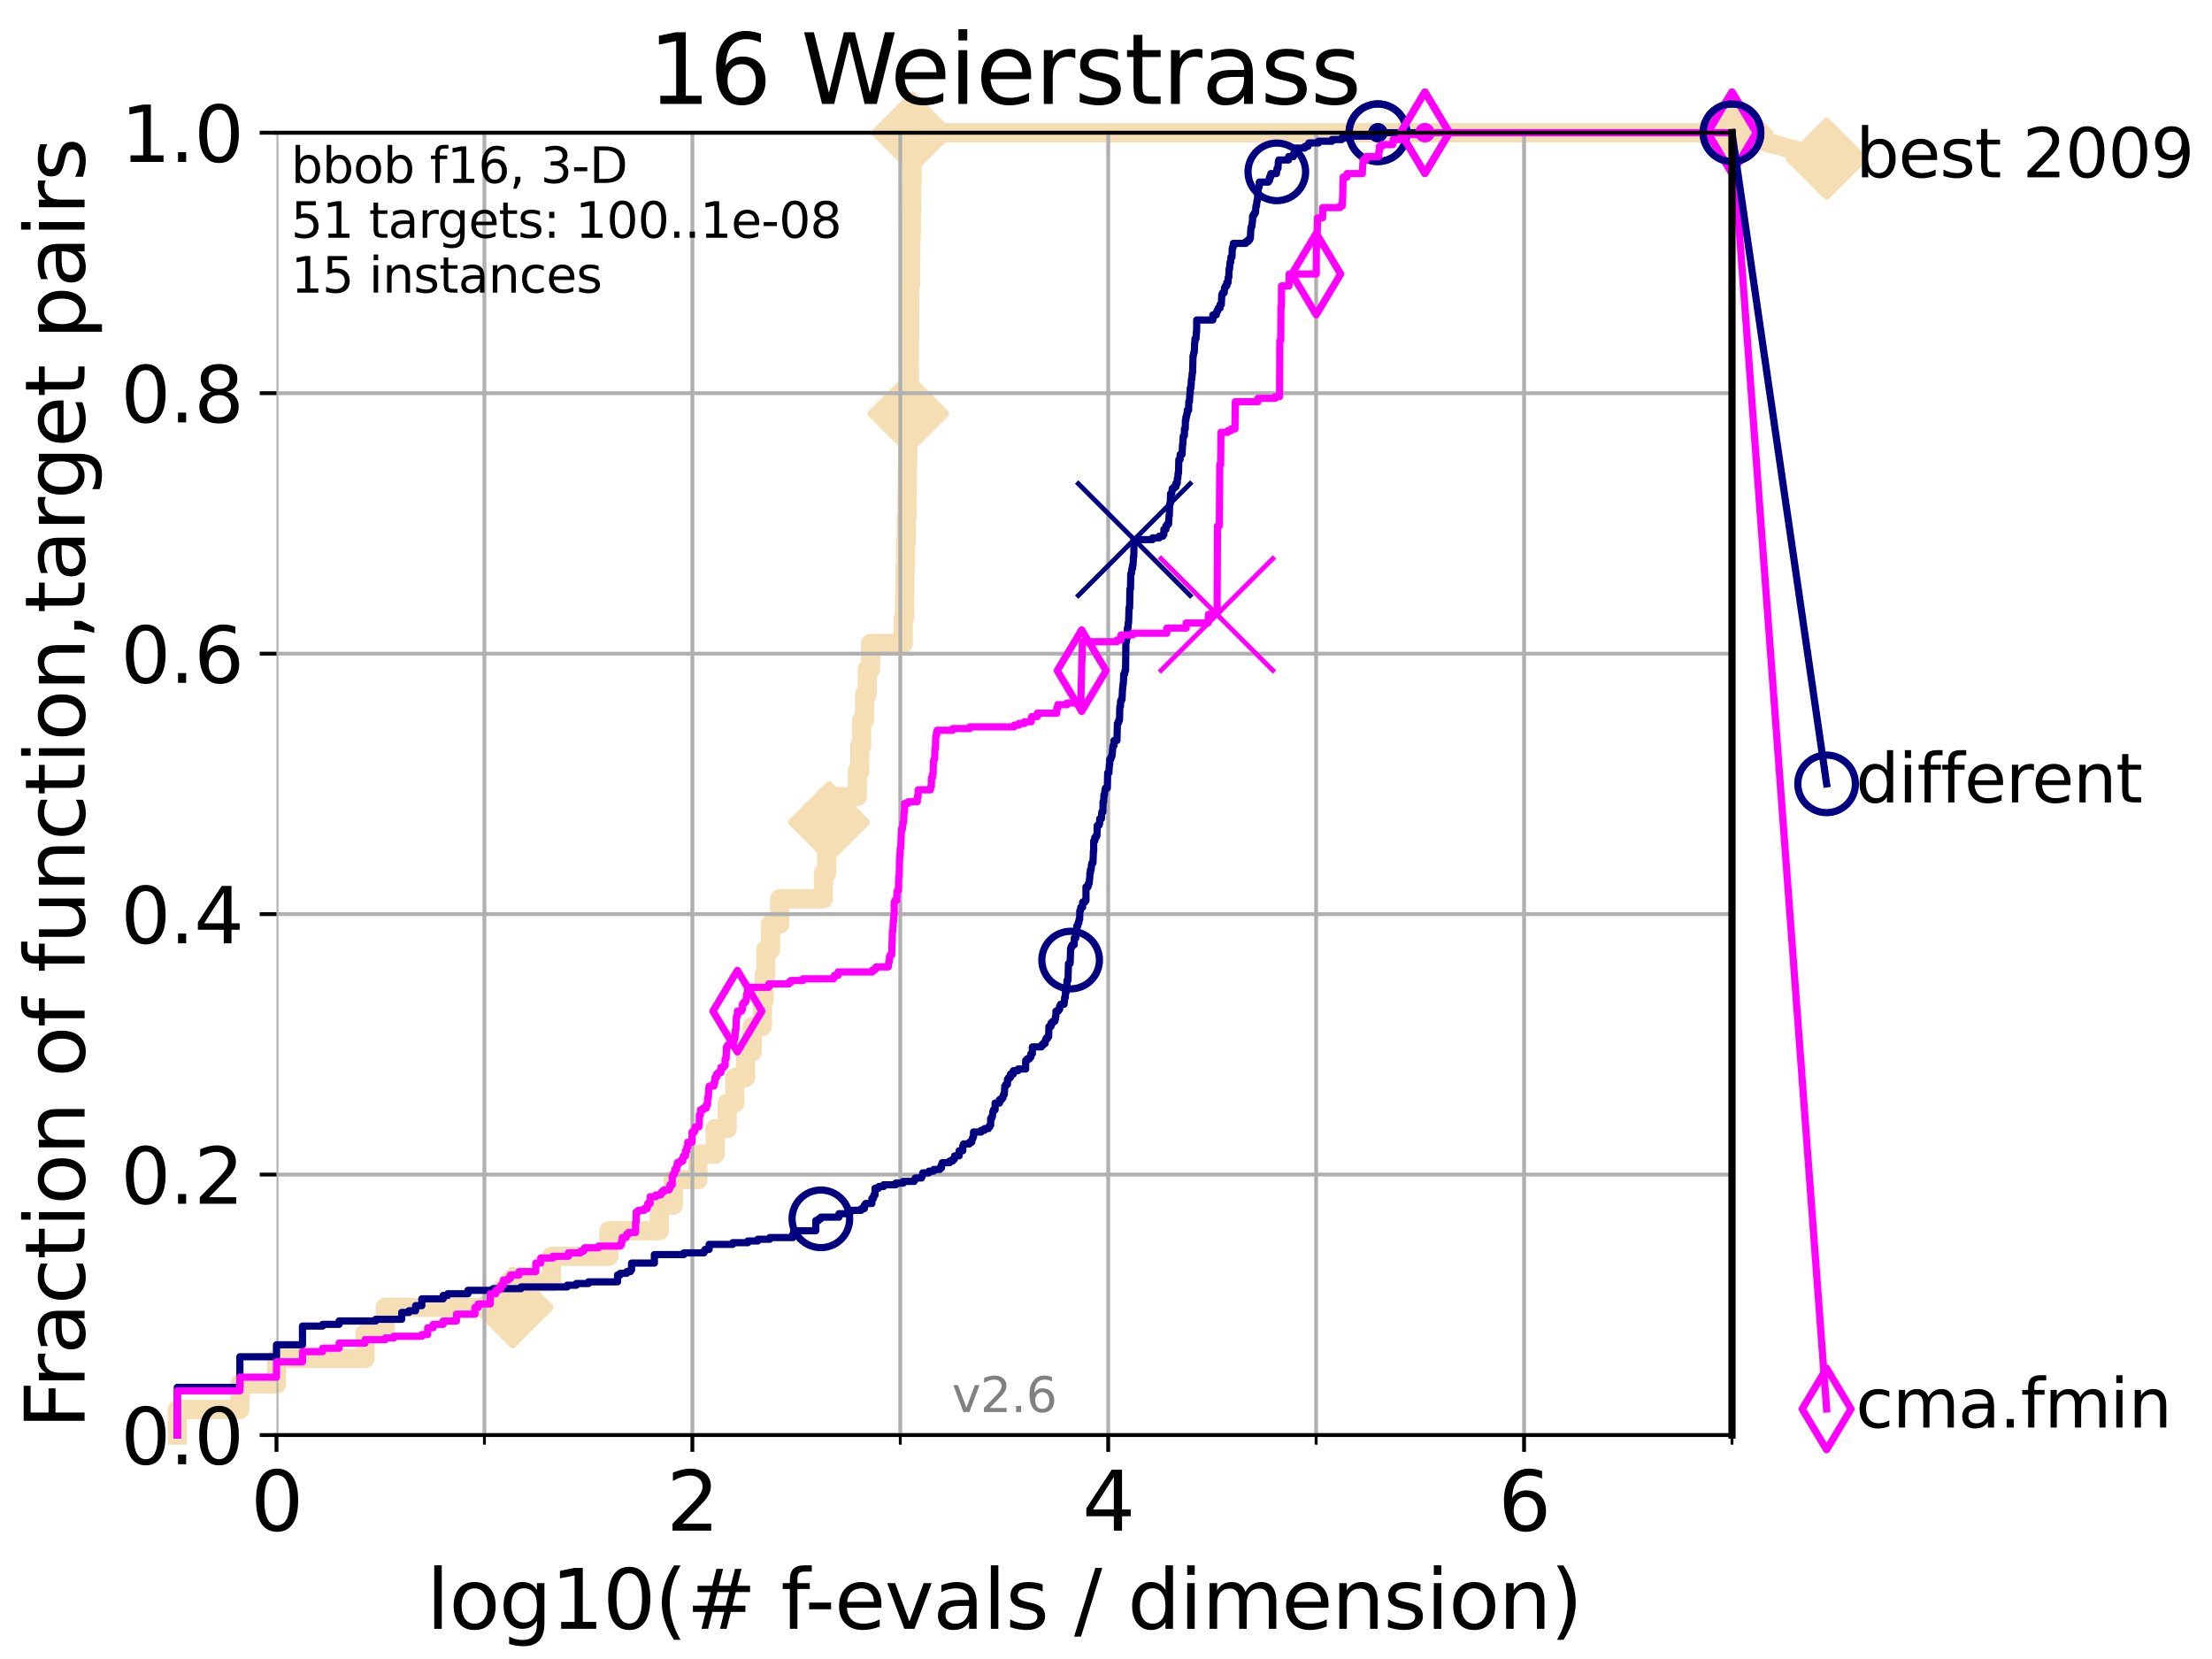 <?xml version="1.0" encoding="utf-8" standalone="no"?>
<!DOCTYPE svg PUBLIC "-//W3C//DTD SVG 1.1//EN"
  "http://www.w3.org/Graphics/SVG/1.1/DTD/svg11.dtd">
<svg height="345.6pt" version="1.1" viewBox="0 0 460.8 345.6" width="460.8pt" xmlns="http://www.w3.org/2000/svg" xmlns:xlink="http://www.w3.org/1999/xlink">
 <defs>
  <style type="text/css">*{stroke-linecap:butt;stroke-linejoin:round;}</style>
 </defs>
 <g id="figure_1">
  <g id="patch_1">
   <path d="M 0 345.6 
L 460.8 345.6 
L 460.8 0 
L 0 0 
z
" style="fill:#ffffff;"/>
  </g>
  <g id="axes_1">
   <g id="patch_2">
    <path d="M 57.6 298.944 
L 360.806 298.944 
L 360.806 27.648 
L 57.6 27.648 
z
" style="fill:#ffffff;"/>
   </g>
   <g id="line2d_1">
    <path d="M 36.933 298.944 
L 36.933 293.624 
L 49.973 293.624 
L 49.973 288.305 
L 57.6 288.305 
L 57.6 282.985 
L 76.051 282.985 
L 76.051 277.666 
L 80.249 277.666 
L 80.249 272.346 
L 106.791 272.346 
L 106.791 267.027 
L 114.872 267.027 
L 114.872 261.707 
L 126.836 261.707 
L 126.836 256.388 
L 137.341 256.388 
L 137.341 251.068 
L 140.266 251.068 
L 140.266 245.749 
L 145.386 245.749 
L 145.386 240.429 
L 148.972 240.429 
L 148.972 235.11 
L 151.478 235.11 
L 151.478 229.79 
L 153.072 229.79 
L 153.072 224.471 
L 155.322 224.471 
L 155.322 219.151 
L 156.697 219.151 
L 156.697 213.832 
L 158.804 213.832 
L 158.804 208.512 
L 159.176 208.512 
L 159.176 203.192 
L 159.513 203.192 
L 159.513 197.873 
L 160.489 197.873 
L 160.489 192.553 
L 162.421 192.553 
L 162.421 187.234 
L 171.538 187.234 
L 171.538 181.914 
L 172.201 181.914 
L 172.201 176.595 
L 172.705 176.595 
L 172.705 171.275 
L 173.621 171.275 
L 173.621 165.956 
L 178.593 165.956 
L 178.593 160.636 
L 179.101 160.636 
L 179.101 155.317 
L 179.49 155.317 
L 179.49 149.997 
L 180.115 149.997 
L 180.115 144.678 
L 180.665 144.678 
L 180.665 139.358 
L 181.366 139.358 
L 181.366 134.039 
L 188.168 134.039 
L 188.168 128.719 
L 188.434 128.719 
L 188.434 123.4 
L 188.511 123.4 
L 188.511 118.08 
L 188.654 118.08 
L 188.654 112.76 
L 188.783 112.76 
L 188.783 107.441 
L 188.953 107.441 
L 188.953 102.121 
L 189.017 102.121 
L 189.017 96.802 
L 189.086 96.802 
L 189.086 91.482 
L 189.23 91.482 
L 189.23 86.163 
L 189.304 86.163 
L 189.304 80.843 
L 189.43 80.843 
L 189.43 75.524 
L 189.469 75.524 
L 189.469 70.204 
L 189.503 70.204 
L 189.503 64.885 
L 189.531 64.885 
L 189.531 59.565 
L 189.683 59.565 
L 189.683 54.246 
L 189.756 54.246 
L 189.756 48.926 
L 189.85 48.926 
L 189.85 43.607 
L 189.917 43.607 
L 189.917 38.287 
L 189.983 38.287 
L 189.983 32.968 
L 190.049 32.968 
L 190.049 27.648 
L 360.806 27.648 
" style="fill:none;stroke:#f5deb3;stroke-linecap:square;stroke-width:4;"/>
   </g>
   <g id="line2d_2">
    <defs>
     <path d="M -0 7.778 
L 7.778 0 
L 0 -7.778 
L -7.778 -0 
z
" id="m113da58041" style="stroke:#f5deb3;stroke-linejoin:miter;stroke-width:1.5;"/>
    </defs>
    <g>
     <use style="fill:#f5deb3;stroke:#f5deb3;stroke-linejoin:miter;stroke-width:1.5;" x="106.791" xlink:href="#m113da58041" y="272.346"/>
     <use style="fill:#f5deb3;stroke:#f5deb3;stroke-linejoin:miter;stroke-width:1.5;" x="172.705" xlink:href="#m113da58041" y="171.275"/>
     <use style="fill:#f5deb3;stroke:#f5deb3;stroke-linejoin:miter;stroke-width:1.5;" x="189.23" xlink:href="#m113da58041" y="86.163"/>
     <use style="fill:#f5deb3;stroke:#f5deb3;stroke-linejoin:miter;stroke-width:1.5;" x="190.049" xlink:href="#m113da58041" y="27.648"/>
     <use style="fill:#f5deb3;stroke:#f5deb3;stroke-linejoin:miter;stroke-width:1.5;" x="190.049" xlink:href="#m113da58041" y="27.648"/>
     <use style="fill:#f5deb3;stroke:#f5deb3;stroke-linejoin:miter;stroke-width:1.5;" x="360.806" xlink:href="#m113da58041" y="27.648"/>
    </g>
   </g>
   <g id="line2d_3">
    <path style="fill:none;stroke:#f5deb3;stroke-linecap:square;stroke-width:4;"/>
    <g/>
   </g>
   <g id="line2d_4">
    <path d="M 360.806 27.648 
L 380.515 33.074 
" style="fill:none;stroke:#f5deb3;stroke-linecap:square;stroke-width:4;"/>
    <g>
     <use style="fill:#f5deb3;stroke:#f5deb3;stroke-linejoin:miter;stroke-width:1.5;" x="360.806" xlink:href="#m113da58041" y="27.648"/>
     <use style="fill:#f5deb3;stroke:#f5deb3;stroke-linejoin:miter;stroke-width:1.5;" x="380.515" xlink:href="#m113da58041" y="33.074"/>
    </g>
   </g>
   <g id="matplotlib.axis_1">
    <g id="xtick_1">
     <g id="line2d_5">
      <path clip-path="url(#p5cdb16216a)" d="M 57.6 298.944 
L 57.6 27.648 
" style="fill:none;stroke:#b0b0b0;stroke-linecap:square;stroke-width:0.8;"/>
     </g>
     <g id="line2d_6">
      <defs>
       <path d="M 0 0 
L 0 3.5 
" id="m790423b90a" style="stroke:#000000;stroke-width:0.8;"/>
      </defs>
      <g>
       <use style="stroke:#000000;stroke-width:0.8;" x="57.6" xlink:href="#m790423b90a" y="298.944"/>
      </g>
     </g>
     <g id="text_1">
      <!-- 0 -->
      <g transform="translate(52.192 318.861)scale(0.17 -0.17)">
       <defs>
        <path d="M 2034 4250 
Q 1547 4250 1301 3770 
Q 1056 3291 1056 2328 
Q 1056 1369 1301 889 
Q 1547 409 2034 409 
Q 2525 409 2770 889 
Q 3016 1369 3016 2328 
Q 3016 3291 2770 3770 
Q 2525 4250 2034 4250 
z
M 2034 4750 
Q 2819 4750 3233 4129 
Q 3647 3509 3647 2328 
Q 3647 1150 3233 529 
Q 2819 -91 2034 -91 
Q 1250 -91 836 529 
Q 422 1150 422 2328 
Q 422 3509 836 4129 
Q 1250 4750 2034 4750 
z
" id="DejaVuSans-30" transform="scale(0.016)"/>
       </defs>
       <use xlink:href="#DejaVuSans-30"/>
      </g>
     </g>
    </g>
    <g id="xtick_2">
     <g id="line2d_7">
      <path clip-path="url(#p5cdb16216a)" d="M 144.23 298.944 
L 144.23 27.648 
" style="fill:none;stroke:#b0b0b0;stroke-linecap:square;stroke-width:0.8;"/>
     </g>
     <g id="line2d_8">
      <g>
       <use style="stroke:#000000;stroke-width:0.8;" x="144.23" xlink:href="#m790423b90a" y="298.944"/>
      </g>
     </g>
     <g id="text_2">
      <!-- 2 -->
      <g transform="translate(138.822 318.861)scale(0.17 -0.17)">
       <defs>
        <path d="M 1228 531 
L 3431 531 
L 3431 0 
L 469 0 
L 469 531 
Q 828 903 1448 1529 
Q 2069 2156 2228 2338 
Q 2531 2678 2651 2914 
Q 2772 3150 2772 3378 
Q 2772 3750 2511 3984 
Q 2250 4219 1831 4219 
Q 1534 4219 1204 4116 
Q 875 4013 500 3803 
L 500 4441 
Q 881 4594 1212 4672 
Q 1544 4750 1819 4750 
Q 2544 4750 2975 4387 
Q 3406 4025 3406 3419 
Q 3406 3131 3298 2873 
Q 3191 2616 2906 2266 
Q 2828 2175 2409 1742 
Q 1991 1309 1228 531 
z
" id="DejaVuSans-32" transform="scale(0.016)"/>
       </defs>
       <use xlink:href="#DejaVuSans-32"/>
      </g>
     </g>
    </g>
    <g id="xtick_3">
     <g id="line2d_9">
      <path clip-path="url(#p5cdb16216a)" d="M 230.861 298.944 
L 230.861 27.648 
" style="fill:none;stroke:#b0b0b0;stroke-linecap:square;stroke-width:0.8;"/>
     </g>
     <g id="line2d_10">
      <g>
       <use style="stroke:#000000;stroke-width:0.8;" x="230.861" xlink:href="#m790423b90a" y="298.944"/>
      </g>
     </g>
     <g id="text_3">
      <!-- 4 -->
      <g transform="translate(225.453 318.861)scale(0.17 -0.17)">
       <defs>
        <path d="M 2419 4116 
L 825 1625 
L 2419 1625 
L 2419 4116 
z
M 2253 4666 
L 3047 4666 
L 3047 1625 
L 3713 1625 
L 3713 1100 
L 3047 1100 
L 3047 0 
L 2419 0 
L 2419 1100 
L 313 1100 
L 313 1709 
L 2253 4666 
z
" id="DejaVuSans-34" transform="scale(0.016)"/>
       </defs>
       <use xlink:href="#DejaVuSans-34"/>
      </g>
     </g>
    </g>
    <g id="xtick_4">
     <g id="line2d_11">
      <path clip-path="url(#p5cdb16216a)" d="M 317.491 298.944 
L 317.491 27.648 
" style="fill:none;stroke:#b0b0b0;stroke-linecap:square;stroke-width:0.8;"/>
     </g>
     <g id="line2d_12">
      <g>
       <use style="stroke:#000000;stroke-width:0.8;" x="317.491" xlink:href="#m790423b90a" y="298.944"/>
      </g>
     </g>
     <g id="text_4">
      <!-- 6 -->
      <g transform="translate(312.083 318.861)scale(0.17 -0.17)">
       <defs>
        <path d="M 2113 2584 
Q 1688 2584 1439 2293 
Q 1191 2003 1191 1497 
Q 1191 994 1439 701 
Q 1688 409 2113 409 
Q 2538 409 2786 701 
Q 3034 994 3034 1497 
Q 3034 2003 2786 2293 
Q 2538 2584 2113 2584 
z
M 3366 4563 
L 3366 3988 
Q 3128 4100 2886 4159 
Q 2644 4219 2406 4219 
Q 1781 4219 1451 3797 
Q 1122 3375 1075 2522 
Q 1259 2794 1537 2939 
Q 1816 3084 2150 3084 
Q 2853 3084 3261 2657 
Q 3669 2231 3669 1497 
Q 3669 778 3244 343 
Q 2819 -91 2113 -91 
Q 1303 -91 875 529 
Q 447 1150 447 2328 
Q 447 3434 972 4092 
Q 1497 4750 2381 4750 
Q 2619 4750 2861 4703 
Q 3103 4656 3366 4563 
z
" id="DejaVuSans-36" transform="scale(0.016)"/>
       </defs>
       <use xlink:href="#DejaVuSans-36"/>
      </g>
     </g>
    </g>
    <g id="xtick_5">
     <g id="line2d_13">
      <path clip-path="url(#p5cdb16216a)" d="M 100.915 298.944 
L 100.915 27.648 
" style="fill:none;stroke:#b0b0b0;stroke-linecap:square;stroke-width:0.8;"/>
     </g>
     <g id="line2d_14">
      <defs>
       <path d="M 0 0 
L 0 2 
" id="mab1a734de9" style="stroke:#000000;stroke-width:0.6;"/>
      </defs>
      <g>
       <use style="stroke:#000000;stroke-width:0.6;" x="100.915" xlink:href="#mab1a734de9" y="298.944"/>
      </g>
     </g>
    </g>
    <g id="xtick_6">
     <g id="line2d_15">
      <path clip-path="url(#p5cdb16216a)" d="M 187.546 298.944 
L 187.546 27.648 
" style="fill:none;stroke:#b0b0b0;stroke-linecap:square;stroke-width:0.8;"/>
     </g>
     <g id="line2d_16">
      <g>
       <use style="stroke:#000000;stroke-width:0.6;" x="187.546" xlink:href="#mab1a734de9" y="298.944"/>
      </g>
     </g>
    </g>
    <g id="xtick_7">
     <g id="line2d_17">
      <path clip-path="url(#p5cdb16216a)" d="M 274.176 298.944 
L 274.176 27.648 
" style="fill:none;stroke:#b0b0b0;stroke-linecap:square;stroke-width:0.8;"/>
     </g>
     <g id="line2d_18">
      <g>
       <use style="stroke:#000000;stroke-width:0.6;" x="274.176" xlink:href="#mab1a734de9" y="298.944"/>
      </g>
     </g>
    </g>
    <g id="xtick_8">
     <g id="line2d_19">
      <path clip-path="url(#p5cdb16216a)" d="M 360.806 298.944 
L 360.806 27.648 
" style="fill:none;stroke:#b0b0b0;stroke-linecap:square;stroke-width:0.8;"/>
     </g>
     <g id="line2d_20">
      <g>
       <use style="stroke:#000000;stroke-width:0.6;" x="360.806" xlink:href="#mab1a734de9" y="298.944"/>
      </g>
     </g>
    </g>
    <g id="text_5">
     <!-- log10(# f-evals / dimension) -->
     <g transform="translate(88.823 339.314)scale(0.17 -0.17)">
      <defs>
       <path d="M 603 4863 
L 1178 4863 
L 1178 0 
L 603 0 
L 603 4863 
z
" id="DejaVuSans-6c" transform="scale(0.016)"/>
       <path d="M 1959 3097 
Q 1497 3097 1228 2736 
Q 959 2375 959 1747 
Q 959 1119 1226 758 
Q 1494 397 1959 397 
Q 2419 397 2687 759 
Q 2956 1122 2956 1747 
Q 2956 2369 2687 2733 
Q 2419 3097 1959 3097 
z
M 1959 3584 
Q 2709 3584 3137 3096 
Q 3566 2609 3566 1747 
Q 3566 888 3137 398 
Q 2709 -91 1959 -91 
Q 1206 -91 779 398 
Q 353 888 353 1747 
Q 353 2609 779 3096 
Q 1206 3584 1959 3584 
z
" id="DejaVuSans-6f" transform="scale(0.016)"/>
       <path d="M 2906 1791 
Q 2906 2416 2648 2759 
Q 2391 3103 1925 3103 
Q 1463 3103 1205 2759 
Q 947 2416 947 1791 
Q 947 1169 1205 825 
Q 1463 481 1925 481 
Q 2391 481 2648 825 
Q 2906 1169 2906 1791 
z
M 3481 434 
Q 3481 -459 3084 -895 
Q 2688 -1331 1869 -1331 
Q 1566 -1331 1297 -1286 
Q 1028 -1241 775 -1147 
L 775 -588 
Q 1028 -725 1275 -790 
Q 1522 -856 1778 -856 
Q 2344 -856 2625 -561 
Q 2906 -266 2906 331 
L 2906 616 
Q 2728 306 2450 153 
Q 2172 0 1784 0 
Q 1141 0 747 490 
Q 353 981 353 1791 
Q 353 2603 747 3093 
Q 1141 3584 1784 3584 
Q 2172 3584 2450 3431 
Q 2728 3278 2906 2969 
L 2906 3500 
L 3481 3500 
L 3481 434 
z
" id="DejaVuSans-67" transform="scale(0.016)"/>
       <path d="M 794 531 
L 1825 531 
L 1825 4091 
L 703 3866 
L 703 4441 
L 1819 4666 
L 2450 4666 
L 2450 531 
L 3481 531 
L 3481 0 
L 794 0 
L 794 531 
z
" id="DejaVuSans-31" transform="scale(0.016)"/>
       <path d="M 1984 4856 
Q 1566 4138 1362 3434 
Q 1159 2731 1159 2009 
Q 1159 1288 1364 580 
Q 1569 -128 1984 -844 
L 1484 -844 
Q 1016 -109 783 600 
Q 550 1309 550 2009 
Q 550 2706 781 3412 
Q 1013 4119 1484 4856 
L 1984 4856 
z
" id="DejaVuSans-28" transform="scale(0.016)"/>
       <path d="M 3272 2816 
L 2363 2816 
L 2100 1772 
L 3016 1772 
L 3272 2816 
z
M 2803 4594 
L 2478 3297 
L 3391 3297 
L 3719 4594 
L 4219 4594 
L 3897 3297 
L 4872 3297 
L 4872 2816 
L 3775 2816 
L 3519 1772 
L 4513 1772 
L 4513 1294 
L 3397 1294 
L 3072 0 
L 2572 0 
L 2894 1294 
L 1978 1294 
L 1656 0 
L 1153 0 
L 1478 1294 
L 494 1294 
L 494 1772 
L 1594 1772 
L 1856 2816 
L 850 2816 
L 850 3297 
L 1978 3297 
L 2297 4594 
L 2803 4594 
z
" id="DejaVuSans-23" transform="scale(0.016)"/>
       <path id="DejaVuSans-20" transform="scale(0.016)"/>
       <path d="M 2375 4863 
L 2375 4384 
L 1825 4384 
Q 1516 4384 1395 4259 
Q 1275 4134 1275 3809 
L 1275 3500 
L 2222 3500 
L 2222 3053 
L 1275 3053 
L 1275 0 
L 697 0 
L 697 3053 
L 147 3053 
L 147 3500 
L 697 3500 
L 697 3744 
Q 697 4328 969 4595 
Q 1241 4863 1831 4863 
L 2375 4863 
z
" id="DejaVuSans-66" transform="scale(0.016)"/>
       <path d="M 313 2009 
L 1997 2009 
L 1997 1497 
L 313 1497 
L 313 2009 
z
" id="DejaVuSans-2d" transform="scale(0.016)"/>
       <path d="M 3597 1894 
L 3597 1613 
L 953 1613 
Q 991 1019 1311 708 
Q 1631 397 2203 397 
Q 2534 397 2845 478 
Q 3156 559 3463 722 
L 3463 178 
Q 3153 47 2828 -22 
Q 2503 -91 2169 -91 
Q 1331 -91 842 396 
Q 353 884 353 1716 
Q 353 2575 817 3079 
Q 1281 3584 2069 3584 
Q 2775 3584 3186 3129 
Q 3597 2675 3597 1894 
z
M 3022 2063 
Q 3016 2534 2758 2815 
Q 2500 3097 2075 3097 
Q 1594 3097 1305 2825 
Q 1016 2553 972 2059 
L 3022 2063 
z
" id="DejaVuSans-65" transform="scale(0.016)"/>
       <path d="M 191 3500 
L 800 3500 
L 1894 563 
L 2988 3500 
L 3597 3500 
L 2284 0 
L 1503 0 
L 191 3500 
z
" id="DejaVuSans-76" transform="scale(0.016)"/>
       <path d="M 2194 1759 
Q 1497 1759 1228 1600 
Q 959 1441 959 1056 
Q 959 750 1161 570 
Q 1363 391 1709 391 
Q 2188 391 2477 730 
Q 2766 1069 2766 1631 
L 2766 1759 
L 2194 1759 
z
M 3341 1997 
L 3341 0 
L 2766 0 
L 2766 531 
Q 2569 213 2275 61 
Q 1981 -91 1556 -91 
Q 1019 -91 701 211 
Q 384 513 384 1019 
Q 384 1609 779 1909 
Q 1175 2209 1959 2209 
L 2766 2209 
L 2766 2266 
Q 2766 2663 2505 2880 
Q 2244 3097 1772 3097 
Q 1472 3097 1187 3025 
Q 903 2953 641 2809 
L 641 3341 
Q 956 3463 1253 3523 
Q 1550 3584 1831 3584 
Q 2591 3584 2966 3190 
Q 3341 2797 3341 1997 
z
" id="DejaVuSans-61" transform="scale(0.016)"/>
       <path d="M 2834 3397 
L 2834 2853 
Q 2591 2978 2328 3040 
Q 2066 3103 1784 3103 
Q 1356 3103 1142 2972 
Q 928 2841 928 2578 
Q 928 2378 1081 2264 
Q 1234 2150 1697 2047 
L 1894 2003 
Q 2506 1872 2764 1633 
Q 3022 1394 3022 966 
Q 3022 478 2636 193 
Q 2250 -91 1575 -91 
Q 1294 -91 989 -36 
Q 684 19 347 128 
L 347 722 
Q 666 556 975 473 
Q 1284 391 1588 391 
Q 1994 391 2212 530 
Q 2431 669 2431 922 
Q 2431 1156 2273 1281 
Q 2116 1406 1581 1522 
L 1381 1569 
Q 847 1681 609 1914 
Q 372 2147 372 2553 
Q 372 3047 722 3315 
Q 1072 3584 1716 3584 
Q 2034 3584 2315 3537 
Q 2597 3491 2834 3397 
z
" id="DejaVuSans-73" transform="scale(0.016)"/>
       <path d="M 1625 4666 
L 2156 4666 
L 531 -594 
L 0 -594 
L 1625 4666 
z
" id="DejaVuSans-2f" transform="scale(0.016)"/>
       <path d="M 2906 2969 
L 2906 4863 
L 3481 4863 
L 3481 0 
L 2906 0 
L 2906 525 
Q 2725 213 2448 61 
Q 2172 -91 1784 -91 
Q 1150 -91 751 415 
Q 353 922 353 1747 
Q 353 2572 751 3078 
Q 1150 3584 1784 3584 
Q 2172 3584 2448 3432 
Q 2725 3281 2906 2969 
z
M 947 1747 
Q 947 1113 1208 752 
Q 1469 391 1925 391 
Q 2381 391 2643 752 
Q 2906 1113 2906 1747 
Q 2906 2381 2643 2742 
Q 2381 3103 1925 3103 
Q 1469 3103 1208 2742 
Q 947 2381 947 1747 
z
" id="DejaVuSans-64" transform="scale(0.016)"/>
       <path d="M 603 3500 
L 1178 3500 
L 1178 0 
L 603 0 
L 603 3500 
z
M 603 4863 
L 1178 4863 
L 1178 4134 
L 603 4134 
L 603 4863 
z
" id="DejaVuSans-69" transform="scale(0.016)"/>
       <path d="M 3328 2828 
Q 3544 3216 3844 3400 
Q 4144 3584 4550 3584 
Q 5097 3584 5394 3201 
Q 5691 2819 5691 2113 
L 5691 0 
L 5113 0 
L 5113 2094 
Q 5113 2597 4934 2840 
Q 4756 3084 4391 3084 
Q 3944 3084 3684 2787 
Q 3425 2491 3425 1978 
L 3425 0 
L 2847 0 
L 2847 2094 
Q 2847 2600 2669 2842 
Q 2491 3084 2119 3084 
Q 1678 3084 1418 2786 
Q 1159 2488 1159 1978 
L 1159 0 
L 581 0 
L 581 3500 
L 1159 3500 
L 1159 2956 
Q 1356 3278 1631 3431 
Q 1906 3584 2284 3584 
Q 2666 3584 2933 3390 
Q 3200 3197 3328 2828 
z
" id="DejaVuSans-6d" transform="scale(0.016)"/>
       <path d="M 3513 2113 
L 3513 0 
L 2938 0 
L 2938 2094 
Q 2938 2591 2744 2837 
Q 2550 3084 2163 3084 
Q 1697 3084 1428 2787 
Q 1159 2491 1159 1978 
L 1159 0 
L 581 0 
L 581 3500 
L 1159 3500 
L 1159 2956 
Q 1366 3272 1645 3428 
Q 1925 3584 2291 3584 
Q 2894 3584 3203 3211 
Q 3513 2838 3513 2113 
z
" id="DejaVuSans-6e" transform="scale(0.016)"/>
       <path d="M 513 4856 
L 1013 4856 
Q 1481 4119 1714 3412 
Q 1947 2706 1947 2009 
Q 1947 1309 1714 600 
Q 1481 -109 1013 -844 
L 513 -844 
Q 928 -128 1133 580 
Q 1338 1288 1338 2009 
Q 1338 2731 1133 3434 
Q 928 4138 513 4856 
z
" id="DejaVuSans-29" transform="scale(0.016)"/>
      </defs>
      <use xlink:href="#DejaVuSans-6c"/>
      <use x="27.783" xlink:href="#DejaVuSans-6f"/>
      <use x="88.965" xlink:href="#DejaVuSans-67"/>
      <use x="152.441" xlink:href="#DejaVuSans-31"/>
      <use x="216.064" xlink:href="#DejaVuSans-30"/>
      <use x="279.688" xlink:href="#DejaVuSans-28"/>
      <use x="318.701" xlink:href="#DejaVuSans-23"/>
      <use x="402.49" xlink:href="#DejaVuSans-20"/>
      <use x="434.277" xlink:href="#DejaVuSans-66"/>
      <use x="463.982" xlink:href="#DejaVuSans-2d"/>
      <use x="500.066" xlink:href="#DejaVuSans-65"/>
      <use x="561.59" xlink:href="#DejaVuSans-76"/>
      <use x="620.77" xlink:href="#DejaVuSans-61"/>
      <use x="682.049" xlink:href="#DejaVuSans-6c"/>
      <use x="709.832" xlink:href="#DejaVuSans-73"/>
      <use x="761.932" xlink:href="#DejaVuSans-20"/>
      <use x="793.719" xlink:href="#DejaVuSans-2f"/>
      <use x="827.41" xlink:href="#DejaVuSans-20"/>
      <use x="859.197" xlink:href="#DejaVuSans-64"/>
      <use x="922.674" xlink:href="#DejaVuSans-69"/>
      <use x="950.457" xlink:href="#DejaVuSans-6d"/>
      <use x="1047.869" xlink:href="#DejaVuSans-65"/>
      <use x="1109.393" xlink:href="#DejaVuSans-6e"/>
      <use x="1172.771" xlink:href="#DejaVuSans-73"/>
      <use x="1224.871" xlink:href="#DejaVuSans-69"/>
      <use x="1252.654" xlink:href="#DejaVuSans-6f"/>
      <use x="1313.836" xlink:href="#DejaVuSans-6e"/>
      <use x="1377.215" xlink:href="#DejaVuSans-29"/>
     </g>
    </g>
   </g>
   <g id="matplotlib.axis_2">
    <g id="ytick_1">
     <g id="line2d_21">
      <path clip-path="url(#p5cdb16216a)" d="M 57.6 298.944 
L 360.806 298.944 
" style="fill:none;stroke:#b0b0b0;stroke-linecap:square;stroke-width:0.8;"/>
     </g>
     <g id="line2d_22">
      <defs>
       <path d="M 0 0 
L -3.5 0 
" id="m6094295225" style="stroke:#000000;stroke-width:0.8;"/>
      </defs>
      <g>
       <use style="stroke:#000000;stroke-width:0.8;" x="57.6" xlink:href="#m6094295225" y="298.944"/>
      </g>
     </g>
     <g id="text_6">
      <!-- 0.0 -->
      <g transform="translate(25.155 305.023)scale(0.16 -0.16)">
       <defs>
        <path d="M 684 794 
L 1344 794 
L 1344 0 
L 684 0 
L 684 794 
z
" id="DejaVuSans-2e" transform="scale(0.016)"/>
       </defs>
       <use xlink:href="#DejaVuSans-30"/>
       <use x="63.623" xlink:href="#DejaVuSans-2e"/>
       <use x="95.41" xlink:href="#DejaVuSans-30"/>
      </g>
     </g>
    </g>
    <g id="ytick_2">
     <g id="line2d_23">
      <path clip-path="url(#p5cdb16216a)" d="M 57.6 244.685 
L 360.806 244.685 
" style="fill:none;stroke:#b0b0b0;stroke-linecap:square;stroke-width:0.8;"/>
     </g>
     <g id="line2d_24">
      <g>
       <use style="stroke:#000000;stroke-width:0.8;" x="57.6" xlink:href="#m6094295225" y="244.685"/>
      </g>
     </g>
     <g id="text_7">
      <!-- 0.2 -->
      <g transform="translate(25.155 250.764)scale(0.16 -0.16)">
       <use xlink:href="#DejaVuSans-30"/>
       <use x="63.623" xlink:href="#DejaVuSans-2e"/>
       <use x="95.41" xlink:href="#DejaVuSans-32"/>
      </g>
     </g>
    </g>
    <g id="ytick_3">
     <g id="line2d_25">
      <path clip-path="url(#p5cdb16216a)" d="M 57.6 190.426 
L 360.806 190.426 
" style="fill:none;stroke:#b0b0b0;stroke-linecap:square;stroke-width:0.8;"/>
     </g>
     <g id="line2d_26">
      <g>
       <use style="stroke:#000000;stroke-width:0.8;" x="57.6" xlink:href="#m6094295225" y="190.426"/>
      </g>
     </g>
     <g id="text_8">
      <!-- 0.4 -->
      <g transform="translate(25.155 196.504)scale(0.16 -0.16)">
       <use xlink:href="#DejaVuSans-30"/>
       <use x="63.623" xlink:href="#DejaVuSans-2e"/>
       <use x="95.41" xlink:href="#DejaVuSans-34"/>
      </g>
     </g>
    </g>
    <g id="ytick_4">
     <g id="line2d_27">
      <path clip-path="url(#p5cdb16216a)" d="M 57.6 136.166 
L 360.806 136.166 
" style="fill:none;stroke:#b0b0b0;stroke-linecap:square;stroke-width:0.8;"/>
     </g>
     <g id="line2d_28">
      <g>
       <use style="stroke:#000000;stroke-width:0.8;" x="57.6" xlink:href="#m6094295225" y="136.166"/>
      </g>
     </g>
     <g id="text_9">
      <!-- 0.6 -->
      <g transform="translate(25.155 142.245)scale(0.16 -0.16)">
       <use xlink:href="#DejaVuSans-30"/>
       <use x="63.623" xlink:href="#DejaVuSans-2e"/>
       <use x="95.41" xlink:href="#DejaVuSans-36"/>
      </g>
     </g>
    </g>
    <g id="ytick_5">
     <g id="line2d_29">
      <path clip-path="url(#p5cdb16216a)" d="M 57.6 81.907 
L 360.806 81.907 
" style="fill:none;stroke:#b0b0b0;stroke-linecap:square;stroke-width:0.8;"/>
     </g>
     <g id="line2d_30">
      <g>
       <use style="stroke:#000000;stroke-width:0.8;" x="57.6" xlink:href="#m6094295225" y="81.907"/>
      </g>
     </g>
     <g id="text_10">
      <!-- 0.8 -->
      <g transform="translate(25.155 87.986)scale(0.16 -0.16)">
       <defs>
        <path d="M 2034 2216 
Q 1584 2216 1326 1975 
Q 1069 1734 1069 1313 
Q 1069 891 1326 650 
Q 1584 409 2034 409 
Q 2484 409 2743 651 
Q 3003 894 3003 1313 
Q 3003 1734 2745 1975 
Q 2488 2216 2034 2216 
z
M 1403 2484 
Q 997 2584 770 2862 
Q 544 3141 544 3541 
Q 544 4100 942 4425 
Q 1341 4750 2034 4750 
Q 2731 4750 3128 4425 
Q 3525 4100 3525 3541 
Q 3525 3141 3298 2862 
Q 3072 2584 2669 2484 
Q 3125 2378 3379 2068 
Q 3634 1759 3634 1313 
Q 3634 634 3220 271 
Q 2806 -91 2034 -91 
Q 1263 -91 848 271 
Q 434 634 434 1313 
Q 434 1759 690 2068 
Q 947 2378 1403 2484 
z
M 1172 3481 
Q 1172 3119 1398 2916 
Q 1625 2713 2034 2713 
Q 2441 2713 2670 2916 
Q 2900 3119 2900 3481 
Q 2900 3844 2670 4047 
Q 2441 4250 2034 4250 
Q 1625 4250 1398 4047 
Q 1172 3844 1172 3481 
z
" id="DejaVuSans-38" transform="scale(0.016)"/>
       </defs>
       <use xlink:href="#DejaVuSans-30"/>
       <use x="63.623" xlink:href="#DejaVuSans-2e"/>
       <use x="95.41" xlink:href="#DejaVuSans-38"/>
      </g>
     </g>
    </g>
    <g id="ytick_6">
     <g id="line2d_31">
      <path clip-path="url(#p5cdb16216a)" d="M 57.6 27.648 
L 360.806 27.648 
" style="fill:none;stroke:#b0b0b0;stroke-linecap:square;stroke-width:0.8;"/>
     </g>
     <g id="line2d_32">
      <g>
       <use style="stroke:#000000;stroke-width:0.8;" x="57.6" xlink:href="#m6094295225" y="27.648"/>
      </g>
     </g>
     <g id="text_11">
      <!-- 1.0 -->
      <g transform="translate(25.155 33.727)scale(0.16 -0.16)">
       <use xlink:href="#DejaVuSans-31"/>
       <use x="63.623" xlink:href="#DejaVuSans-2e"/>
       <use x="95.41" xlink:href="#DejaVuSans-30"/>
      </g>
     </g>
    </g>
    <g id="text_12">
     <!-- Fraction of function,target pairs -->
     <g transform="translate(17.62 297.681)rotate(-90)scale(0.17 -0.17)">
      <defs>
       <path d="M 628 4666 
L 3309 4666 
L 3309 4134 
L 1259 4134 
L 1259 2759 
L 3109 2759 
L 3109 2228 
L 1259 2228 
L 1259 0 
L 628 0 
L 628 4666 
z
" id="DejaVuSans-46" transform="scale(0.016)"/>
       <path d="M 2631 2963 
Q 2534 3019 2420 3045 
Q 2306 3072 2169 3072 
Q 1681 3072 1420 2755 
Q 1159 2438 1159 1844 
L 1159 0 
L 581 0 
L 581 3500 
L 1159 3500 
L 1159 2956 
Q 1341 3275 1631 3429 
Q 1922 3584 2338 3584 
Q 2397 3584 2469 3576 
Q 2541 3569 2628 3553 
L 2631 2963 
z
" id="DejaVuSans-72" transform="scale(0.016)"/>
       <path d="M 3122 3366 
L 3122 2828 
Q 2878 2963 2633 3030 
Q 2388 3097 2138 3097 
Q 1578 3097 1268 2742 
Q 959 2388 959 1747 
Q 959 1106 1268 751 
Q 1578 397 2138 397 
Q 2388 397 2633 464 
Q 2878 531 3122 666 
L 3122 134 
Q 2881 22 2623 -34 
Q 2366 -91 2075 -91 
Q 1284 -91 818 406 
Q 353 903 353 1747 
Q 353 2603 823 3093 
Q 1294 3584 2113 3584 
Q 2378 3584 2631 3529 
Q 2884 3475 3122 3366 
z
" id="DejaVuSans-63" transform="scale(0.016)"/>
       <path d="M 1172 4494 
L 1172 3500 
L 2356 3500 
L 2356 3053 
L 1172 3053 
L 1172 1153 
Q 1172 725 1289 603 
Q 1406 481 1766 481 
L 2356 481 
L 2356 0 
L 1766 0 
Q 1100 0 847 248 
Q 594 497 594 1153 
L 594 3053 
L 172 3053 
L 172 3500 
L 594 3500 
L 594 4494 
L 1172 4494 
z
" id="DejaVuSans-74" transform="scale(0.016)"/>
       <path d="M 544 1381 
L 544 3500 
L 1119 3500 
L 1119 1403 
Q 1119 906 1312 657 
Q 1506 409 1894 409 
Q 2359 409 2629 706 
Q 2900 1003 2900 1516 
L 2900 3500 
L 3475 3500 
L 3475 0 
L 2900 0 
L 2900 538 
Q 2691 219 2414 64 
Q 2138 -91 1772 -91 
Q 1169 -91 856 284 
Q 544 659 544 1381 
z
M 1991 3584 
L 1991 3584 
z
" id="DejaVuSans-75" transform="scale(0.016)"/>
       <path d="M 750 794 
L 1409 794 
L 1409 256 
L 897 -744 
L 494 -744 
L 750 256 
L 750 794 
z
" id="DejaVuSans-2c" transform="scale(0.016)"/>
       <path d="M 1159 525 
L 1159 -1331 
L 581 -1331 
L 581 3500 
L 1159 3500 
L 1159 2969 
Q 1341 3281 1617 3432 
Q 1894 3584 2278 3584 
Q 2916 3584 3314 3078 
Q 3713 2572 3713 1747 
Q 3713 922 3314 415 
Q 2916 -91 2278 -91 
Q 1894 -91 1617 61 
Q 1341 213 1159 525 
z
M 3116 1747 
Q 3116 2381 2855 2742 
Q 2594 3103 2138 3103 
Q 1681 3103 1420 2742 
Q 1159 2381 1159 1747 
Q 1159 1113 1420 752 
Q 1681 391 2138 391 
Q 2594 391 2855 752 
Q 3116 1113 3116 1747 
z
" id="DejaVuSans-70" transform="scale(0.016)"/>
      </defs>
      <use xlink:href="#DejaVuSans-46"/>
      <use x="50.27" xlink:href="#DejaVuSans-72"/>
      <use x="91.383" xlink:href="#DejaVuSans-61"/>
      <use x="152.662" xlink:href="#DejaVuSans-63"/>
      <use x="207.643" xlink:href="#DejaVuSans-74"/>
      <use x="246.852" xlink:href="#DejaVuSans-69"/>
      <use x="274.635" xlink:href="#DejaVuSans-6f"/>
      <use x="335.816" xlink:href="#DejaVuSans-6e"/>
      <use x="399.195" xlink:href="#DejaVuSans-20"/>
      <use x="430.982" xlink:href="#DejaVuSans-6f"/>
      <use x="492.164" xlink:href="#DejaVuSans-66"/>
      <use x="527.369" xlink:href="#DejaVuSans-20"/>
      <use x="559.156" xlink:href="#DejaVuSans-66"/>
      <use x="594.361" xlink:href="#DejaVuSans-75"/>
      <use x="657.74" xlink:href="#DejaVuSans-6e"/>
      <use x="721.119" xlink:href="#DejaVuSans-63"/>
      <use x="776.1" xlink:href="#DejaVuSans-74"/>
      <use x="815.309" xlink:href="#DejaVuSans-69"/>
      <use x="843.092" xlink:href="#DejaVuSans-6f"/>
      <use x="904.273" xlink:href="#DejaVuSans-6e"/>
      <use x="967.652" xlink:href="#DejaVuSans-2c"/>
      <use x="999.439" xlink:href="#DejaVuSans-74"/>
      <use x="1038.648" xlink:href="#DejaVuSans-61"/>
      <use x="1099.928" xlink:href="#DejaVuSans-72"/>
      <use x="1139.291" xlink:href="#DejaVuSans-67"/>
      <use x="1202.768" xlink:href="#DejaVuSans-65"/>
      <use x="1264.291" xlink:href="#DejaVuSans-74"/>
      <use x="1303.5" xlink:href="#DejaVuSans-20"/>
      <use x="1335.287" xlink:href="#DejaVuSans-70"/>
      <use x="1398.764" xlink:href="#DejaVuSans-61"/>
      <use x="1460.043" xlink:href="#DejaVuSans-69"/>
      <use x="1487.826" xlink:href="#DejaVuSans-72"/>
      <use x="1528.939" xlink:href="#DejaVuSans-73"/>
     </g>
    </g>
   </g>
   <g id="line2d_33">
    <defs>
     <path d="M 0 1.5 
C 0.398 1.5 0.779 1.342 1.061 1.061 
C 1.342 0.779 1.5 0.398 1.5 0 
C 1.5 -0.398 1.342 -0.779 1.061 -1.061 
C 0.779 -1.342 0.398 -1.5 0 -1.5 
C -0.398 -1.5 -0.779 -1.342 -1.061 -1.061 
C -1.342 -0.779 -1.5 -0.398 -1.5 0 
C -1.5 0.398 -1.342 0.779 -1.061 1.061 
C -0.779 1.342 -0.398 1.5 0 1.5 
z
" id="m9b461a1b6d" style="stroke:#f5deb3;"/>
    </defs>
    <g>
     <use style="fill:#f5deb3;stroke:#f5deb3;" x="190.049" xlink:href="#m9b461a1b6d" y="27.648"/>
     <use style="fill:#f5deb3;stroke:#f5deb3;" x="190.049" xlink:href="#m9b461a1b6d" y="27.648"/>
    </g>
   </g>
   <g id="line2d_34">
    <defs>
     <path d="M 0 1.5 
C 0.398 1.5 0.779 1.342 1.061 1.061 
C 1.342 0.779 1.5 0.398 1.5 0 
C 1.5 -0.398 1.342 -0.779 1.061 -1.061 
C 0.779 -1.342 0.398 -1.5 0 -1.5 
C -0.398 -1.5 -0.779 -1.342 -1.061 -1.061 
C -1.342 -0.779 -1.5 -0.398 -1.5 0 
C -1.5 0.398 -1.342 0.779 -1.061 1.061 
C -0.779 1.342 -0.398 1.5 0 1.5 
z
" id="m7306778b39" style="stroke:#000080;"/>
    </defs>
    <g>
     <use style="fill:#000080;stroke:#000080;" x="287.039" xlink:href="#m7306778b39" y="27.648"/>
     <use style="fill:#000080;stroke:#000080;" x="287.039" xlink:href="#m7306778b39" y="27.648"/>
    </g>
   </g>
   <g id="line2d_35">
    <path d="M 36.933 298.944 
L 36.933 289.014 
L 49.973 289.014 
L 49.973 282.631 
L 57.6 282.631 
L 57.6 280.148 
L 63.012 280.148 
L 63.012 276.247 
L 67.209 276.247 
L 67.209 275.893 
L 70.639 275.893 
L 70.639 275.183 
L 78.267 275.183 
L 78.267 274.829 
L 83.678 274.829 
L 83.678 273.41 
L 85.184 273.41 
L 85.184 273.056 
L 86.578 273.056 
L 86.578 271.992 
L 87.876 271.992 
L 87.876 270.573 
L 92.323 270.573 
L 92.323 269.864 
L 93.288 269.864 
L 93.288 269.509 
L 97.485 269.509 
L 97.485 268.8 
L 102.708 268.8 
L 102.708 268.445 
L 108.543 268.445 
L 108.543 268.091 
L 118.152 268.091 
L 118.152 267.736 
L 120.059 267.736 
L 120.059 267.381 
L 122.599 267.381 
L 122.599 267.027 
L 128.643 267.027 
L 128.643 265.608 
L 129.209 265.608 
L 129.209 265.254 
L 130.553 265.254 
L 130.553 264.899 
L 131.316 264.899 
L 131.316 264.544 
L 131.564 264.544 
L 131.564 263.126 
L 136.319 263.126 
L 136.319 261.353 
L 142.456 261.353 
L 142.456 260.998 
L 146.64 260.998 
L 146.64 260.643 
L 146.86 260.643 
L 146.86 260.289 
L 147.712 260.289 
L 147.712 259.225 
L 152.636 259.225 
L 152.636 258.87 
L 155.803 258.87 
L 155.803 258.516 
L 157.856 258.516 
L 157.856 258.161 
L 160.357 258.161 
L 160.357 257.806 
L 165.167 257.806 
L 165.167 257.097 
L 165.331 257.097 
L 165.331 256.388 
L 169.945 256.388 
L 169.945 254.26 
L 170.542 254.26 
L 170.542 253.905 
L 171.001 253.905 
L 171.001 253.551 
L 174.768 253.551 
L 174.768 252.841 
L 176.56 252.841 
L 176.56 252.487 
L 177.244 252.487 
L 177.244 252.132 
L 179.413 252.132 
L 179.413 251.778 
L 180.059 251.778 
L 180.059 251.068 
L 180.318 251.068 
L 180.318 250.714 
L 181.634 250.714 
L 181.634 249.65 
L 181.974 249.65 
L 182.025 248.94 
L 182.292 248.94 
L 182.292 247.522 
L 183.056 247.522 
L 183.056 247.167 
L 184.078 247.167 
L 184.078 246.813 
L 186.6 246.813 
L 186.6 246.458 
L 188.181 246.458 
L 188.181 246.103 
L 190.451 246.103 
L 190.451 245.749 
L 190.664 245.749 
L 190.664 245.394 
L 191.968 245.394 
L 191.968 245.039 
L 192.126 245.039 
L 192.214 244.33 
L 193.509 244.33 
L 193.509 243.976 
L 194.505 243.976 
L 194.505 243.621 
L 195.778 243.621 
L 195.778 243.266 
L 196.147 243.266 
L 196.147 242.557 
L 196.289 242.557 
L 196.289 242.202 
L 197.838 242.202 
L 197.838 241.848 
L 198.473 241.848 
L 198.473 241.493 
L 198.807 241.493 
L 198.862 240.784 
L 199.814 240.784 
L 199.814 239.72 
L 200.569 239.72 
L 200.569 238.656 
L 200.732 238.656 
L 200.732 238.301 
L 201.942 238.301 
L 201.942 237.947 
L 202.42 237.947 
L 202.528 237.237 
L 202.635 237.237 
L 202.635 236.883 
L 202.798 236.883 
L 202.798 235.819 
L 204.395 235.819 
L 204.395 235.464 
L 205.093 235.464 
L 205.093 235.11 
L 205.909 235.11 
L 205.909 234.755 
L 206.172 234.755 
L 206.172 234.4 
L 206.371 234.4 
L 206.371 232.982 
L 206.591 232.982 
L 206.591 232.627 
L 206.732 232.627 
L 206.831 231.563 
L 206.957 231.563 
L 206.957 231.209 
L 207.298 231.209 
L 207.298 229.79 
L 208.214 229.79 
L 208.214 229.081 
L 208.664 229.081 
L 208.664 228.726 
L 208.92 228.726 
L 209.028 228.017 
L 209.219 228.017 
L 209.322 226.244 
L 209.53 226.244 
L 209.53 225.889 
L 209.87 225.889 
L 209.87 224.825 
L 210.106 224.825 
L 210.106 224.471 
L 210.491 224.471 
L 210.491 223.761 
L 211.085 223.761 
L 211.085 223.052 
L 212.067 223.052 
L 212.067 222.697 
L 213.666 222.697 
L 213.666 220.924 
L 213.97 220.924 
L 213.97 220.57 
L 214.489 220.57 
L 214.489 220.215 
L 214.754 220.215 
L 214.754 219.506 
L 215.064 219.506 
L 215.064 218.087 
L 216.942 218.087 
L 216.942 217.733 
L 217.281 217.733 
L 217.281 217.378 
L 217.717 217.378 
L 217.765 216.669 
L 217.92 216.669 
L 217.92 216.314 
L 218.227 216.314 
L 218.227 215.959 
L 218.445 215.959 
L 218.512 213.832 
L 218.943 213.832 
L 218.943 213.122 
L 219.294 213.122 
L 219.294 212.768 
L 219.729 212.768 
L 219.729 212.413 
L 219.847 212.413 
L 219.874 211.704 
L 219.961 211.704 
L 219.973 210.64 
L 220.471 210.64 
L 220.471 210.285 
L 220.738 210.285 
L 220.738 209.576 
L 220.932 209.576 
L 220.932 209.221 
L 221.662 209.221 
L 221.768 208.157 
L 221.776 208.157 
L 221.776 207.803 
L 221.926 207.803 
L 221.944 206.739 
L 222.09 206.739 
L 222.09 205.675 
L 222.264 205.675 
L 222.264 204.256 
L 222.48 204.256 
L 222.584 200.71 
L 222.925 200.71 
L 223.032 197.518 
L 223.159 197.518 
L 223.159 197.164 
L 223.362 197.164 
L 223.362 196.809 
L 223.783 196.809 
L 223.79 195.39 
L 224.109 195.39 
L 224.109 194.681 
L 224.233 194.681 
L 224.297 192.908 
L 224.516 192.908 
L 224.607 192.199 
L 224.746 192.199 
L 224.8 191.49 
L 224.924 191.49 
L 224.94 189.716 
L 225.087 189.716 
L 225.152 189.007 
L 225.527 189.007 
L 225.527 187.943 
L 225.982 187.943 
L 225.982 187.589 
L 226.228 187.589 
L 226.229 184.751 
L 226.664 184.751 
L 226.73 184.042 
L 226.894 184.042 
L 226.984 182.978 
L 227.015 182.978 
L 227.047 181.914 
L 227.141 181.914 
L 227.141 181.205 
L 227.297 181.205 
L 227.376 180.141 
L 227.451 180.141 
L 227.451 179.787 
L 227.68 179.787 
L 227.784 177.304 
L 227.834 177.304 
L 227.84 175.176 
L 228.059 175.176 
L 228.059 174.467 
L 228.344 174.467 
L 228.344 174.112 
L 228.515 174.112 
L 228.572 171.985 
L 228.914 171.985 
L 228.914 171.63 
L 229.063 171.63 
L 229.085 170.566 
L 229.434 170.566 
L 229.529 169.147 
L 229.76 169.147 
L 229.784 167.02 
L 229.916 167.02 
L 229.965 165.601 
L 230.078 165.601 
L 230.186 164.537 
L 230.277 164.537 
L 230.277 164.183 
L 230.676 164.183 
L 230.747 160.991 
L 231.013 160.991 
L 231.098 159.218 
L 231.177 159.218 
L 231.177 158.154 
L 231.4 158.154 
L 231.4 157.799 
L 231.544 157.799 
L 231.544 157.445 
L 231.667 157.445 
L 231.776 156.026 
L 231.788 156.026 
L 231.87 155.317 
L 232.071 155.317 
L 232.071 154.253 
L 232.684 154.253 
L 232.777 150.706 
L 232.942 150.706 
L 232.942 150.352 
L 233.069 150.352 
L 233.069 149.997 
L 233.214 149.997 
L 233.281 147.16 
L 233.419 147.16 
L 233.419 146.096 
L 233.55 146.096 
L 233.55 145.742 
L 233.735 145.742 
L 233.841 143.614 
L 233.851 143.614 
L 233.948 142.55 
L 234 142.55 
L 234.103 140.422 
L 234.291 140.422 
L 234.333 139.713 
L 234.476 139.713 
L 234.55 133.684 
L 234.666 133.684 
L 234.666 132.975 
L 234.789 132.975 
L 234.856 130.847 
L 234.984 130.847 
L 235.032 129.783 
L 235.102 129.783 
L 235.2 126.591 
L 235.319 126.591 
L 235.384 122.69 
L 235.503 122.69 
L 235.56 119.499 
L 235.693 119.499 
L 235.794 118.435 
L 235.932 118.435 
L 235.932 117.725 
L 236.047 117.725 
L 236.107 115.952 
L 236.193 115.952 
L 236.231 112.406 
L 240.098 112.406 
L 240.098 112.051 
L 241.482 112.051 
L 241.482 111.697 
L 242.255 111.697 
L 242.255 111.342 
L 242.461 111.342 
L 242.461 110.278 
L 242.881 110.278 
L 242.881 109.569 
L 243.111 109.569 
L 243.111 109.214 
L 243.43 109.214 
L 243.533 107.441 
L 243.589 107.441 
L 243.659 104.958 
L 243.804 104.958 
L 243.839 102.831 
L 244.094 102.831 
L 244.203 101.767 
L 244.567 101.767 
L 244.567 101.412 
L 244.959 101.412 
L 244.959 100.703 
L 245.241 100.703 
L 245.265 99.639 
L 245.36 99.639 
L 245.419 98.575 
L 245.508 98.575 
L 245.567 95.738 
L 245.836 95.738 
L 245.847 94.674 
L 246.246 94.674 
L 246.351 92.546 
L 246.406 92.546 
L 246.474 91.128 
L 246.519 91.128 
L 246.519 90.773 
L 246.726 90.773 
L 246.734 89.355 
L 246.907 89.355 
L 246.941 87.581 
L 247.038 87.581 
L 247.038 86.872 
L 247.157 86.872 
L 247.244 86.163 
L 247.333 86.163 
L 247.333 85.454 
L 247.608 85.454 
L 247.65 83.68 
L 247.783 83.68 
L 247.88 81.907 
L 247.944 81.907 
L 247.944 80.843 
L 248.091 80.843 
L 248.19 79.07 
L 248.263 79.07 
L 248.372 77.652 
L 248.44 77.652 
L 248.53 74.105 
L 248.602 74.105 
L 248.696 73.396 
L 248.788 73.396 
L 248.878 71.268 
L 248.938 71.268 
L 248.938 70.559 
L 249.147 70.559 
L 249.234 69.14 
L 249.277 69.14 
L 249.295 66.658 
L 252.663 66.658 
L 252.663 65.594 
L 253.369 65.594 
L 253.456 64.885 
L 253.63 64.885 
L 253.63 64.53 
L 253.8 64.53 
L 253.8 64.175 
L 254.155 64.175 
L 254.155 63.466 
L 254.421 63.466 
L 254.531 61.338 
L 254.698 61.338 
L 254.698 60.984 
L 255.022 60.984 
L 255.099 59.92 
L 255.259 59.92 
L 255.259 59.565 
L 255.563 59.565 
L 255.563 58.856 
L 255.834 58.856 
L 255.851 57.792 
L 255.98 57.792 
L 256.042 56.019 
L 256.137 56.019 
L 256.202 54.955 
L 256.25 54.955 
L 256.25 54.6 
L 256.383 54.6 
L 256.425 53.536 
L 256.654 53.536 
L 256.694 51.763 
L 256.787 51.763 
L 256.787 51.409 
L 256.931 51.409 
L 256.931 50.699 
L 259.51 50.699 
L 259.51 50.345 
L 259.993 50.345 
L 259.993 49.99 
L 260.305 49.99 
L 260.305 49.635 
L 260.484 49.635 
L 260.577 47.508 
L 260.667 47.508 
L 260.667 47.153 
L 260.798 47.153 
L 260.885 46.089 
L 260.929 46.089 
L 260.934 45.025 
L 261.108 45.025 
L 261.108 44.67 
L 261.333 44.67 
L 261.333 44.316 
L 261.543 44.316 
L 261.639 42.897 
L 261.755 42.897 
L 261.839 41.833 
L 261.938 41.833 
L 262.044 40.06 
L 262.05 40.06 
L 262.134 38.996 
L 262.302 38.996 
L 262.342 37.932 
L 264.239 37.932 
L 264.239 37.578 
L 264.47 37.578 
L 264.47 36.869 
L 264.722 36.869 
L 264.733 36.159 
L 265.897 36.159 
L 265.983 35.45 
L 266.019 35.45 
L 266.019 35.095 
L 266.224 35.095 
L 266.305 33.677 
L 266.406 33.677 
L 266.406 33.322 
L 268.431 33.322 
L 268.443 32.613 
L 269.447 32.613 
L 269.513 31.904 
L 269.641 31.904 
L 269.751 30.84 
L 271.806 30.84 
L 271.806 30.485 
L 272.479 30.485 
L 272.479 30.13 
L 272.65 30.13 
L 272.65 29.776 
L 274.677 29.776 
L 274.677 29.421 
L 277.478 29.421 
L 277.478 29.067 
L 279.509 29.067 
L 279.509 28.712 
L 281.239 28.712 
L 281.239 28.357 
L 285.529 28.357 
L 285.529 28.003 
L 287.039 28.003 
L 287.039 27.648 
L 360.806 27.648 
L 360.806 27.648 
" style="fill:none;stroke:#000080;stroke-linecap:square;stroke-width:1.5;"/>
   </g>
   <g id="line2d_36">
    <defs>
     <path d="M 0 6 
C 1.591 6 3.117 5.368 4.243 4.243 
C 5.368 3.117 6 1.591 6 0 
C 6 -1.591 5.368 -3.117 4.243 -4.243 
C 3.117 -5.368 1.591 -6 0 -6 
C -1.591 -6 -3.117 -5.368 -4.243 -4.243 
C -5.368 -3.117 -6 -1.591 -6 0 
C -6 1.591 -5.368 3.117 -4.243 4.243 
C -3.117 5.368 -1.591 6 0 6 
z
" id="mf821690490" style="stroke:#000080;stroke-width:1.5;"/>
    </defs>
    <g>
     <use style="fill-opacity:0;stroke:#000080;stroke-width:1.5;" x="171.001" xlink:href="#mf821690490" y="253.905"/>
     <use style="fill-opacity:0;stroke:#000080;stroke-width:1.5;" x="223.032" xlink:href="#mf821690490" y="200.001"/>
     <use style="fill-opacity:0;stroke:#000080;stroke-width:1.5;" x="265.983" xlink:href="#mf821690490" y="35.805"/>
     <use style="fill-opacity:0;stroke:#000080;stroke-width:1.5;" x="287.039" xlink:href="#mf821690490" y="27.648"/>
     <use style="fill-opacity:0;stroke:#000080;stroke-width:1.5;" x="287.039" xlink:href="#mf821690490" y="27.648"/>
     <use style="fill-opacity:0;stroke:#000080;stroke-width:1.5;" x="360.806" xlink:href="#mf821690490" y="27.648"/>
    </g>
   </g>
   <g id="line2d_37">
    <path style="fill:none;stroke:#000080;stroke-linecap:square;stroke-width:1.5;"/>
    <g/>
   </g>
   <g id="line2d_38">
    <path clip-path="url(#p5cdb16216a)" d="M 236.282 112.406 
" style="fill:none;stroke:#000080;stroke-linecap:square;stroke-width:1.5;"/>
    <defs>
     <path d="M -12 12 
L 12 -12 
M -12 -12 
L 12 12 
" id="mc4a5a32643" style="stroke:#000080;"/>
    </defs>
    <g clip-path="url(#p5cdb16216a)">
     <use style="fill:#000080;stroke:#000080;" x="236.282" xlink:href="#mc4a5a32643" y="112.406"/>
    </g>
   </g>
   <g id="line2d_39">
    <defs>
     <path d="M 0 1.5 
C 0.398 1.5 0.779 1.342 1.061 1.061 
C 1.342 0.779 1.5 0.398 1.5 0 
C 1.5 -0.398 1.342 -0.779 1.061 -1.061 
C 0.779 -1.342 0.398 -1.5 0 -1.5 
C -0.398 -1.5 -0.779 -1.342 -1.061 -1.061 
C -1.342 -0.779 -1.5 -0.398 -1.5 0 
C -1.5 0.398 -1.342 0.779 -1.061 1.061 
C -0.779 1.342 -0.398 1.5 0 1.5 
z
" id="mbad16e6fe7" style="stroke:#ff00ff;"/>
    </defs>
    <g>
     <use style="fill:#ff00ff;stroke:#ff00ff;" x="296.839" xlink:href="#mbad16e6fe7" y="27.648"/>
     <use style="fill:#ff00ff;stroke:#ff00ff;" x="296.839" xlink:href="#mbad16e6fe7" y="27.648"/>
    </g>
   </g>
   <g id="line2d_40">
    <path d="M 36.933 298.944 
L 36.933 289.723 
L 49.973 289.723 
L 49.973 286.886 
L 57.6 286.886 
L 57.6 283.695 
L 63.012 283.695 
L 63.012 281.567 
L 67.209 281.567 
L 67.209 280.858 
L 70.639 280.858 
L 70.639 279.794 
L 76.051 279.794 
L 76.051 279.084 
L 80.249 279.084 
L 80.249 278.73 
L 82.042 278.73 
L 82.042 278.375 
L 87.876 278.375 
L 87.876 278.021 
L 89.09 278.021 
L 89.09 276.602 
L 90.231 276.602 
L 90.231 275.893 
L 92.323 275.893 
L 92.323 275.183 
L 95.081 275.183 
L 95.081 273.765 
L 98.933 273.765 
L 98.933 272.346 
L 99.617 272.346 
L 99.617 271.637 
L 102.129 271.637 
L 102.129 269.509 
L 103.27 269.509 
L 103.27 268.8 
L 103.815 268.8 
L 103.815 268.445 
L 104.345 268.445 
L 104.345 267.736 
L 104.86 267.736 
L 104.86 266.672 
L 105.851 266.672 
L 105.851 266.318 
L 106.327 266.318 
L 106.327 265.608 
L 108.12 265.608 
L 108.12 264.899 
L 111.621 264.899 
L 111.621 263.126 
L 112.657 263.126 
L 112.657 262.062 
L 115.168 262.062 
L 115.168 261.707 
L 118.401 261.707 
L 118.401 260.998 
L 120.944 260.998 
L 120.944 260.643 
L 121.582 260.643 
L 121.582 260.289 
L 121.79 260.289 
L 121.79 259.934 
L 124.66 259.934 
L 124.66 259.579 
L 129.209 259.579 
L 129.209 259.225 
L 129.486 259.225 
L 129.486 258.516 
L 129.623 258.516 
L 129.623 257.806 
L 130.423 257.806 
L 130.423 257.452 
L 130.553 257.452 
L 130.553 257.097 
L 130.939 257.097 
L 130.939 256.742 
L 132.405 256.742 
L 132.405 254.615 
L 132.523 254.615 
L 132.523 252.487 
L 132.984 252.487 
L 132.984 252.132 
L 134.198 252.132 
L 134.198 251.778 
L 134.829 251.778 
L 134.932 250.714 
L 135.439 250.714 
L 135.439 249.295 
L 136.603 249.295 
L 136.603 248.94 
L 137.61 248.94 
L 137.61 248.586 
L 137.876 248.586 
L 137.876 248.231 
L 138.31 248.231 
L 138.31 247.877 
L 139.395 247.877 
L 139.395 247.522 
L 139.556 247.522 
L 139.556 246.813 
L 140.033 246.813 
L 140.033 245.039 
L 140.189 245.039 
L 140.189 244.685 
L 140.421 244.685 
L 140.421 244.33 
L 140.574 244.33 
L 140.574 243.621 
L 140.951 243.621 
L 140.951 242.912 
L 141.099 242.912 
L 141.099 242.202 
L 141.683 242.202 
L 141.683 241.848 
L 142.248 241.848 
L 142.248 241.138 
L 142.387 241.138 
L 142.387 240.784 
L 142.798 240.784 
L 142.798 239.72 
L 143.066 239.72 
L 143.066 239.011 
L 143.265 239.011 
L 143.265 237.947 
L 144.168 237.947 
L 144.168 235.819 
L 144.664 235.819 
L 144.664 235.464 
L 144.786 235.464 
L 144.786 234.755 
L 145.562 234.755 
L 145.562 234.4 
L 145.678 234.4 
L 145.678 232.273 
L 145.909 232.273 
L 145.909 231.209 
L 146.474 231.209 
L 146.474 230.854 
L 147.13 230.854 
L 147.13 230.145 
L 147.397 230.145 
L 147.397 228.726 
L 147.555 228.726 
L 147.66 226.598 
L 147.764 226.598 
L 147.764 226.244 
L 148.727 226.244 
L 148.727 225.534 
L 148.923 225.534 
L 148.923 224.471 
L 149.262 224.471 
L 149.262 223.761 
L 149.642 223.761 
L 149.642 223.407 
L 150.198 223.407 
L 150.198 222.343 
L 150.783 222.343 
L 150.783 221.988 
L 151.046 221.988 
L 151.046 220.57 
L 151.263 220.57 
L 151.349 218.087 
L 151.563 218.087 
L 151.563 217.733 
L 152.066 217.733 
L 152.066 217.378 
L 152.23 217.378 
L 152.23 217.023 
L 152.875 217.023 
L 152.875 216.314 
L 153.111 216.314 
L 153.189 214.541 
L 153.306 214.541 
L 153.383 212.058 
L 153.421 212.058 
L 153.421 211.704 
L 153.613 211.704 
L 153.613 210.64 
L 154.469 210.64 
L 154.469 210.285 
L 154.65 210.285 
L 154.65 209.221 
L 154.865 209.221 
L 154.865 208.867 
L 155.253 208.867 
L 155.253 208.512 
L 155.426 208.512 
L 155.53 207.093 
L 155.701 207.093 
L 155.769 205.675 
L 160.169 205.675 
L 160.169 204.966 
L 164.346 204.966 
L 164.346 204.611 
L 164.75 204.611 
L 164.75 204.256 
L 167.27 204.256 
L 167.27 203.902 
L 173.634 203.902 
L 173.634 203.547 
L 173.817 203.547 
L 173.817 203.192 
L 174.582 203.192 
L 174.582 202.483 
L 181.694 202.483 
L 181.694 202.129 
L 182.184 202.129 
L 182.184 201.774 
L 182.547 201.774 
L 182.547 201.419 
L 185.048 201.419 
L 185.155 200.355 
L 185.283 200.355 
L 185.283 199.291 
L 185.438 199.291 
L 185.438 198.937 
L 185.751 198.937 
L 185.84 196.1 
L 185.868 196.1 
L 185.902 193.972 
L 185.997 193.972 
L 186.086 191.844 
L 186.153 191.844 
L 186.221 190.426 
L 186.281 190.426 
L 186.281 187.943 
L 186.415 187.943 
L 186.415 187.589 
L 186.778 187.589 
L 186.849 185.815 
L 186.953 185.815 
L 186.953 185.461 
L 187.159 185.461 
L 187.21 182.624 
L 187.318 182.624 
L 187.413 178.368 
L 187.483 178.368 
L 187.539 176.595 
L 187.646 176.595 
L 187.745 173.758 
L 187.758 173.758 
L 187.801 172.694 
L 187.998 172.694 
L 188.108 171.275 
L 188.247 171.275 
L 188.32 169.147 
L 188.434 169.147 
L 188.44 167.374 
L 189.167 167.374 
L 189.167 167.02 
L 191.1 167.02 
L 191.1 165.956 
L 191.261 165.956 
L 191.261 164.537 
L 193.83 164.537 
L 193.898 163.828 
L 194.027 163.828 
L 194.027 162.055 
L 194.243 162.055 
L 194.243 161.346 
L 194.383 161.346 
L 194.449 158.508 
L 194.557 158.508 
L 194.557 158.154 
L 194.712 158.154 
L 194.767 156.026 
L 194.857 156.026 
L 194.933 153.544 
L 194.976 153.544 
L 194.976 153.189 
L 195.106 153.189 
L 195.106 152.48 
L 195.231 152.48 
L 195.231 152.125 
L 198.435 152.125 
L 198.435 151.77 
L 202.033 151.77 
L 202.033 151.416 
L 211.296 151.416 
L 211.296 151.061 
L 212.264 151.061 
L 212.264 150.706 
L 213.417 150.706 
L 213.417 150.352 
L 214.82 150.352 
L 214.917 149.288 
L 216.07 149.288 
L 216.07 148.579 
L 220.15 148.579 
L 220.15 147.515 
L 220.352 147.515 
L 220.352 146.805 
L 222.29 146.805 
L 222.29 146.451 
L 225.158 146.451 
L 225.266 141.486 
L 225.282 141.486 
L 225.366 137.585 
L 225.403 137.585 
L 225.475 133.684 
L 232.68 133.684 
L 232.68 133.329 
L 233.524 133.329 
L 233.524 132.265 
L 235.981 132.265 
L 235.981 131.911 
L 243.069 131.911 
L 243.069 130.847 
L 247.092 130.847 
L 247.092 129.783 
L 251.667 129.783 
L 251.736 128.01 
L 253.54 128.01 
L 253.625 109.569 
L 254.007 109.569 
L 254.104 96.802 
L 254.284 96.802 
L 254.346 90.064 
L 255.791 90.064 
L 255.791 89.709 
L 256.46 89.709 
L 256.46 89.355 
L 257.274 89.355 
L 257.329 83.68 
L 262.051 83.68 
L 262.051 82.971 
L 265.683 82.971 
L 265.683 82.616 
L 266.565 82.616 
L 266.607 70.914 
L 266.803 70.914 
L 266.848 63.821 
L 266.943 63.821 
L 266.966 59.565 
L 268.531 59.565 
L 268.555 57.083 
L 274.196 57.083 
L 274.218 51.409 
L 274.35 51.409 
L 274.457 45.38 
L 275.523 45.38 
L 275.538 43.252 
L 279.147 43.252 
L 279.147 42.897 
L 279.603 42.897 
L 279.713 40.77 
L 279.716 40.77 
L 279.804 36.869 
L 280.612 36.869 
L 280.616 36.159 
L 283.8 36.159 
L 283.9 34.031 
L 283.946 34.031 
L 283.957 33.322 
L 284.606 33.322 
L 284.616 32.613 
L 287.228 32.613 
L 287.234 31.549 
L 287.352 31.549 
L 287.36 30.485 
L 287.902 30.485 
L 287.902 30.13 
L 290.129 30.13 
L 290.234 29.067 
L 292.64 29.067 
L 292.7 28.003 
L 296.839 28.003 
L 296.839 27.648 
L 360.806 27.648 
L 360.806 27.648 
" style="fill:none;stroke:#ff00ff;stroke-linecap:square;stroke-width:1.5;"/>
   </g>
   <g id="line2d_41">
    <defs>
     <path d="M -0 8.485 
L 5.091 0 
L 0 -8.485 
L -5.091 -0 
z
" id="mec3718f191" style="stroke:#ff00ff;stroke-linejoin:miter;stroke-width:1.5;"/>
    </defs>
    <g>
     <use style="fill-opacity:0;stroke:#ff00ff;stroke-linejoin:miter;stroke-width:1.5;" x="153.613" xlink:href="#mec3718f191" y="210.64"/>
     <use style="fill-opacity:0;stroke:#ff00ff;stroke-linejoin:miter;stroke-width:1.5;" x="225.329" xlink:href="#mec3718f191" y="139.713"/>
     <use style="fill-opacity:0;stroke:#ff00ff;stroke-linejoin:miter;stroke-width:1.5;" x="274.196" xlink:href="#mec3718f191" y="57.083"/>
     <use style="fill-opacity:0;stroke:#ff00ff;stroke-linejoin:miter;stroke-width:1.5;" x="296.839" xlink:href="#mec3718f191" y="27.648"/>
     <use style="fill-opacity:0;stroke:#ff00ff;stroke-linejoin:miter;stroke-width:1.5;" x="296.839" xlink:href="#mec3718f191" y="27.648"/>
     <use style="fill-opacity:0;stroke:#ff00ff;stroke-linejoin:miter;stroke-width:1.5;" x="360.806" xlink:href="#mec3718f191" y="27.648"/>
    </g>
   </g>
   <g id="line2d_42">
    <path style="fill:none;stroke:#ff00ff;stroke-linecap:square;stroke-width:1.5;"/>
    <g/>
   </g>
   <g id="line2d_43">
    <path clip-path="url(#p5cdb16216a)" d="M 253.511 128.01 
" style="fill:none;stroke:#ff00ff;stroke-linecap:square;stroke-width:1.5;"/>
    <defs>
     <path d="M -12 12 
L 12 -12 
M -12 -12 
L 12 12 
" id="m0e6c6e972a" style="stroke:#ff00ff;"/>
    </defs>
    <g clip-path="url(#p5cdb16216a)">
     <use style="fill:#ff00ff;stroke:#ff00ff;" x="253.511" xlink:href="#m0e6c6e972a" y="128.01"/>
    </g>
   </g>
   <g id="line2d_44">
    <path d="M 360.806 27.648 
L 380.515 293.518 
" style="fill:none;stroke:#ff00ff;stroke-linecap:square;stroke-width:1.5;"/>
    <g>
     <use style="fill-opacity:0;stroke:#ff00ff;stroke-linejoin:miter;stroke-width:1.5;" x="360.806" xlink:href="#mec3718f191" y="27.648"/>
     <use style="fill-opacity:0;stroke:#ff00ff;stroke-linejoin:miter;stroke-width:1.5;" x="380.515" xlink:href="#mec3718f191" y="293.518"/>
    </g>
   </g>
   <g id="line2d_45">
    <path d="M 360.806 27.648 
L 380.515 163.296 
" style="fill:none;stroke:#000080;stroke-linecap:square;stroke-width:1.5;"/>
    <g>
     <use style="fill-opacity:0;stroke:#000080;stroke-width:1.5;" x="360.806" xlink:href="#mf821690490" y="27.648"/>
     <use style="fill-opacity:0;stroke:#000080;stroke-width:1.5;" x="380.515" xlink:href="#mf821690490" y="163.296"/>
    </g>
   </g>
   <g id="line2d_46">
    <path d="M 360.806 298.944 
L 360.806 27.648 
" style="fill:none;stroke:#000000;stroke-linecap:square;stroke-width:1.5;"/>
   </g>
   <g id="patch_3">
    <path d="M 57.6 298.944 
L 360.806 298.944 
" style="fill:none;stroke:#000000;stroke-linecap:square;stroke-linejoin:miter;stroke-width:0.8;"/>
   </g>
   <g id="patch_4">
    <path d="M 57.6 27.648 
L 360.806 27.648 
" style="fill:none;stroke:#000000;stroke-linecap:square;stroke-linejoin:miter;stroke-width:0.8;"/>
   </g>
   <g id="text_13">
    <!-- cma.fmin  -->
    <g transform="translate(386.579 297.381)scale(0.14 -0.14)">
     <use xlink:href="#DejaVuSans-63"/>
     <use x="54.98" xlink:href="#DejaVuSans-6d"/>
     <use x="152.393" xlink:href="#DejaVuSans-61"/>
     <use x="213.672" xlink:href="#DejaVuSans-2e"/>
     <use x="245.459" xlink:href="#DejaVuSans-66"/>
     <use x="280.664" xlink:href="#DejaVuSans-6d"/>
     <use x="378.076" xlink:href="#DejaVuSans-69"/>
     <use x="405.859" xlink:href="#DejaVuSans-6e"/>
     <use x="469.238" xlink:href="#DejaVuSans-20"/>
    </g>
   </g>
   <g id="text_14">
    <!-- different -->
    <g transform="translate(386.579 167.159)scale(0.14 -0.14)">
     <use xlink:href="#DejaVuSans-64"/>
     <use x="63.477" xlink:href="#DejaVuSans-69"/>
     <use x="91.26" xlink:href="#DejaVuSans-66"/>
     <use x="126.465" xlink:href="#DejaVuSans-66"/>
     <use x="161.67" xlink:href="#DejaVuSans-65"/>
     <use x="223.193" xlink:href="#DejaVuSans-72"/>
     <use x="262.057" xlink:href="#DejaVuSans-65"/>
     <use x="323.58" xlink:href="#DejaVuSans-6e"/>
     <use x="386.959" xlink:href="#DejaVuSans-74"/>
    </g>
   </g>
   <g id="text_15">
    <!-- best 2009 -->
    <g transform="translate(386.579 36.937)scale(0.14 -0.14)">
     <defs>
      <path d="M 3116 1747 
Q 3116 2381 2855 2742 
Q 2594 3103 2138 3103 
Q 1681 3103 1420 2742 
Q 1159 2381 1159 1747 
Q 1159 1113 1420 752 
Q 1681 391 2138 391 
Q 2594 391 2855 752 
Q 3116 1113 3116 1747 
z
M 1159 2969 
Q 1341 3281 1617 3432 
Q 1894 3584 2278 3584 
Q 2916 3584 3314 3078 
Q 3713 2572 3713 1747 
Q 3713 922 3314 415 
Q 2916 -91 2278 -91 
Q 1894 -91 1617 61 
Q 1341 213 1159 525 
L 1159 0 
L 581 0 
L 581 4863 
L 1159 4863 
L 1159 2969 
z
" id="DejaVuSans-62" transform="scale(0.016)"/>
      <path d="M 703 97 
L 703 672 
Q 941 559 1184 500 
Q 1428 441 1663 441 
Q 2288 441 2617 861 
Q 2947 1281 2994 2138 
Q 2813 1869 2534 1725 
Q 2256 1581 1919 1581 
Q 1219 1581 811 2004 
Q 403 2428 403 3163 
Q 403 3881 828 4315 
Q 1253 4750 1959 4750 
Q 2769 4750 3195 4129 
Q 3622 3509 3622 2328 
Q 3622 1225 3098 567 
Q 2575 -91 1691 -91 
Q 1453 -91 1209 -44 
Q 966 3 703 97 
z
M 1959 2075 
Q 2384 2075 2632 2365 
Q 2881 2656 2881 3163 
Q 2881 3666 2632 3958 
Q 2384 4250 1959 4250 
Q 1534 4250 1286 3958 
Q 1038 3666 1038 3163 
Q 1038 2656 1286 2365 
Q 1534 2075 1959 2075 
z
" id="DejaVuSans-39" transform="scale(0.016)"/>
     </defs>
     <use xlink:href="#DejaVuSans-62"/>
     <use x="63.477" xlink:href="#DejaVuSans-65"/>
     <use x="125" xlink:href="#DejaVuSans-73"/>
     <use x="177.1" xlink:href="#DejaVuSans-74"/>
     <use x="216.309" xlink:href="#DejaVuSans-20"/>
     <use x="248.096" xlink:href="#DejaVuSans-32"/>
     <use x="311.719" xlink:href="#DejaVuSans-30"/>
     <use x="375.342" xlink:href="#DejaVuSans-30"/>
     <use x="438.965" xlink:href="#DejaVuSans-39"/>
    </g>
   </g>
   <g id="text_16">
    <!-- bbob f16, 3-D -->
    <g transform="translate(60.632 38.111)scale(0.102 -0.102)">
     <defs>
      <path d="M 2597 2516 
Q 3050 2419 3304 2112 
Q 3559 1806 3559 1356 
Q 3559 666 3084 287 
Q 2609 -91 1734 -91 
Q 1441 -91 1130 -33 
Q 819 25 488 141 
L 488 750 
Q 750 597 1062 519 
Q 1375 441 1716 441 
Q 2309 441 2620 675 
Q 2931 909 2931 1356 
Q 2931 1769 2642 2001 
Q 2353 2234 1838 2234 
L 1294 2234 
L 1294 2753 
L 1863 2753 
Q 2328 2753 2575 2939 
Q 2822 3125 2822 3475 
Q 2822 3834 2567 4026 
Q 2313 4219 1838 4219 
Q 1578 4219 1281 4162 
Q 984 4106 628 3988 
L 628 4550 
Q 988 4650 1302 4700 
Q 1616 4750 1894 4750 
Q 2613 4750 3031 4423 
Q 3450 4097 3450 3541 
Q 3450 3153 3228 2886 
Q 3006 2619 2597 2516 
z
" id="DejaVuSans-33" transform="scale(0.016)"/>
      <path d="M 1259 4147 
L 1259 519 
L 2022 519 
Q 2988 519 3436 956 
Q 3884 1394 3884 2338 
Q 3884 3275 3436 3711 
Q 2988 4147 2022 4147 
L 1259 4147 
z
M 628 4666 
L 1925 4666 
Q 3281 4666 3915 4102 
Q 4550 3538 4550 2338 
Q 4550 1131 3912 565 
Q 3275 0 1925 0 
L 628 0 
L 628 4666 
z
" id="DejaVuSans-44" transform="scale(0.016)"/>
     </defs>
     <use xlink:href="#DejaVuSans-62"/>
     <use x="63.477" xlink:href="#DejaVuSans-62"/>
     <use x="126.953" xlink:href="#DejaVuSans-6f"/>
     <use x="188.135" xlink:href="#DejaVuSans-62"/>
     <use x="251.611" xlink:href="#DejaVuSans-20"/>
     <use x="283.398" xlink:href="#DejaVuSans-66"/>
     <use x="318.604" xlink:href="#DejaVuSans-31"/>
     <use x="382.227" xlink:href="#DejaVuSans-36"/>
     <use x="445.85" xlink:href="#DejaVuSans-2c"/>
     <use x="477.637" xlink:href="#DejaVuSans-20"/>
     <use x="509.424" xlink:href="#DejaVuSans-33"/>
     <use x="573.047" xlink:href="#DejaVuSans-2d"/>
     <use x="609.131" xlink:href="#DejaVuSans-44"/>
    </g>
    <!-- 51 targets: 100..1e-08 -->
    <g transform="translate(60.632 49.533)scale(0.102 -0.102)">
     <defs>
      <path d="M 691 4666 
L 3169 4666 
L 3169 4134 
L 1269 4134 
L 1269 2991 
Q 1406 3038 1543 3061 
Q 1681 3084 1819 3084 
Q 2600 3084 3056 2656 
Q 3513 2228 3513 1497 
Q 3513 744 3044 326 
Q 2575 -91 1722 -91 
Q 1428 -91 1123 -41 
Q 819 9 494 109 
L 494 744 
Q 775 591 1075 516 
Q 1375 441 1709 441 
Q 2250 441 2565 725 
Q 2881 1009 2881 1497 
Q 2881 1984 2565 2268 
Q 2250 2553 1709 2553 
Q 1456 2553 1204 2497 
Q 953 2441 691 2322 
L 691 4666 
z
" id="DejaVuSans-35" transform="scale(0.016)"/>
      <path d="M 750 794 
L 1409 794 
L 1409 0 
L 750 0 
L 750 794 
z
M 750 3309 
L 1409 3309 
L 1409 2516 
L 750 2516 
L 750 3309 
z
" id="DejaVuSans-3a" transform="scale(0.016)"/>
     </defs>
     <use xlink:href="#DejaVuSans-35"/>
     <use x="63.623" xlink:href="#DejaVuSans-31"/>
     <use x="127.246" xlink:href="#DejaVuSans-20"/>
     <use x="159.033" xlink:href="#DejaVuSans-74"/>
     <use x="198.242" xlink:href="#DejaVuSans-61"/>
     <use x="259.521" xlink:href="#DejaVuSans-72"/>
     <use x="298.885" xlink:href="#DejaVuSans-67"/>
     <use x="362.361" xlink:href="#DejaVuSans-65"/>
     <use x="423.885" xlink:href="#DejaVuSans-74"/>
     <use x="463.094" xlink:href="#DejaVuSans-73"/>
     <use x="515.193" xlink:href="#DejaVuSans-3a"/>
     <use x="548.885" xlink:href="#DejaVuSans-20"/>
     <use x="580.672" xlink:href="#DejaVuSans-31"/>
     <use x="644.295" xlink:href="#DejaVuSans-30"/>
     <use x="707.918" xlink:href="#DejaVuSans-30"/>
     <use x="771.541" xlink:href="#DejaVuSans-2e"/>
     <use x="803.328" xlink:href="#DejaVuSans-2e"/>
     <use x="835.115" xlink:href="#DejaVuSans-31"/>
     <use x="898.738" xlink:href="#DejaVuSans-65"/>
     <use x="960.262" xlink:href="#DejaVuSans-2d"/>
     <use x="996.346" xlink:href="#DejaVuSans-30"/>
     <use x="1059.969" xlink:href="#DejaVuSans-38"/>
    </g>
    <!-- 15 instances -->
    <g transform="translate(60.632 60.955)scale(0.102 -0.102)">
     <use xlink:href="#DejaVuSans-31"/>
     <use x="63.623" xlink:href="#DejaVuSans-35"/>
     <use x="127.246" xlink:href="#DejaVuSans-20"/>
     <use x="159.033" xlink:href="#DejaVuSans-69"/>
     <use x="186.816" xlink:href="#DejaVuSans-6e"/>
     <use x="250.195" xlink:href="#DejaVuSans-73"/>
     <use x="302.295" xlink:href="#DejaVuSans-74"/>
     <use x="341.504" xlink:href="#DejaVuSans-61"/>
     <use x="402.783" xlink:href="#DejaVuSans-6e"/>
     <use x="466.162" xlink:href="#DejaVuSans-63"/>
     <use x="521.143" xlink:href="#DejaVuSans-65"/>
     <use x="582.666" xlink:href="#DejaVuSans-73"/>
    </g>
   </g>
   <g id="text_17">
    <!-- v2.6 -->
    <g style="fill:#808080;" transform="translate(198.292 294.151)scale(0.1 -0.1)">
     <use xlink:href="#DejaVuSans-76"/>
     <use x="59.18" xlink:href="#DejaVuSans-32"/>
     <use x="122.803" xlink:href="#DejaVuSans-2e"/>
     <use x="154.59" xlink:href="#DejaVuSans-36"/>
    </g>
   </g>
   <g id="text_18">
    <!-- 16 Weierstrass -->
    <g transform="translate(135.017 21.648)scale(0.2 -0.2)">
     <defs>
      <path d="M 213 4666 
L 850 4666 
L 1831 722 
L 2809 4666 
L 3519 4666 
L 4500 722 
L 5478 4666 
L 6119 4666 
L 4947 0 
L 4153 0 
L 3169 4050 
L 2175 0 
L 1381 0 
L 213 4666 
z
" id="DejaVuSans-57" transform="scale(0.016)"/>
     </defs>
     <use xlink:href="#DejaVuSans-31"/>
     <use x="63.623" xlink:href="#DejaVuSans-36"/>
     <use x="127.246" xlink:href="#DejaVuSans-20"/>
     <use x="159.033" xlink:href="#DejaVuSans-57"/>
     <use x="252.035" xlink:href="#DejaVuSans-65"/>
     <use x="313.559" xlink:href="#DejaVuSans-69"/>
     <use x="341.342" xlink:href="#DejaVuSans-65"/>
     <use x="402.865" xlink:href="#DejaVuSans-72"/>
     <use x="443.979" xlink:href="#DejaVuSans-73"/>
     <use x="496.078" xlink:href="#DejaVuSans-74"/>
     <use x="535.287" xlink:href="#DejaVuSans-72"/>
     <use x="576.4" xlink:href="#DejaVuSans-61"/>
     <use x="637.68" xlink:href="#DejaVuSans-73"/>
     <use x="689.779" xlink:href="#DejaVuSans-73"/>
    </g>
   </g>
  </g>
 </g>
 <defs>
  <clipPath id="p5cdb16216a">
   <rect height="271.296" width="303.206" x="57.6" y="27.648"/>
  </clipPath>
 </defs>
</svg>
